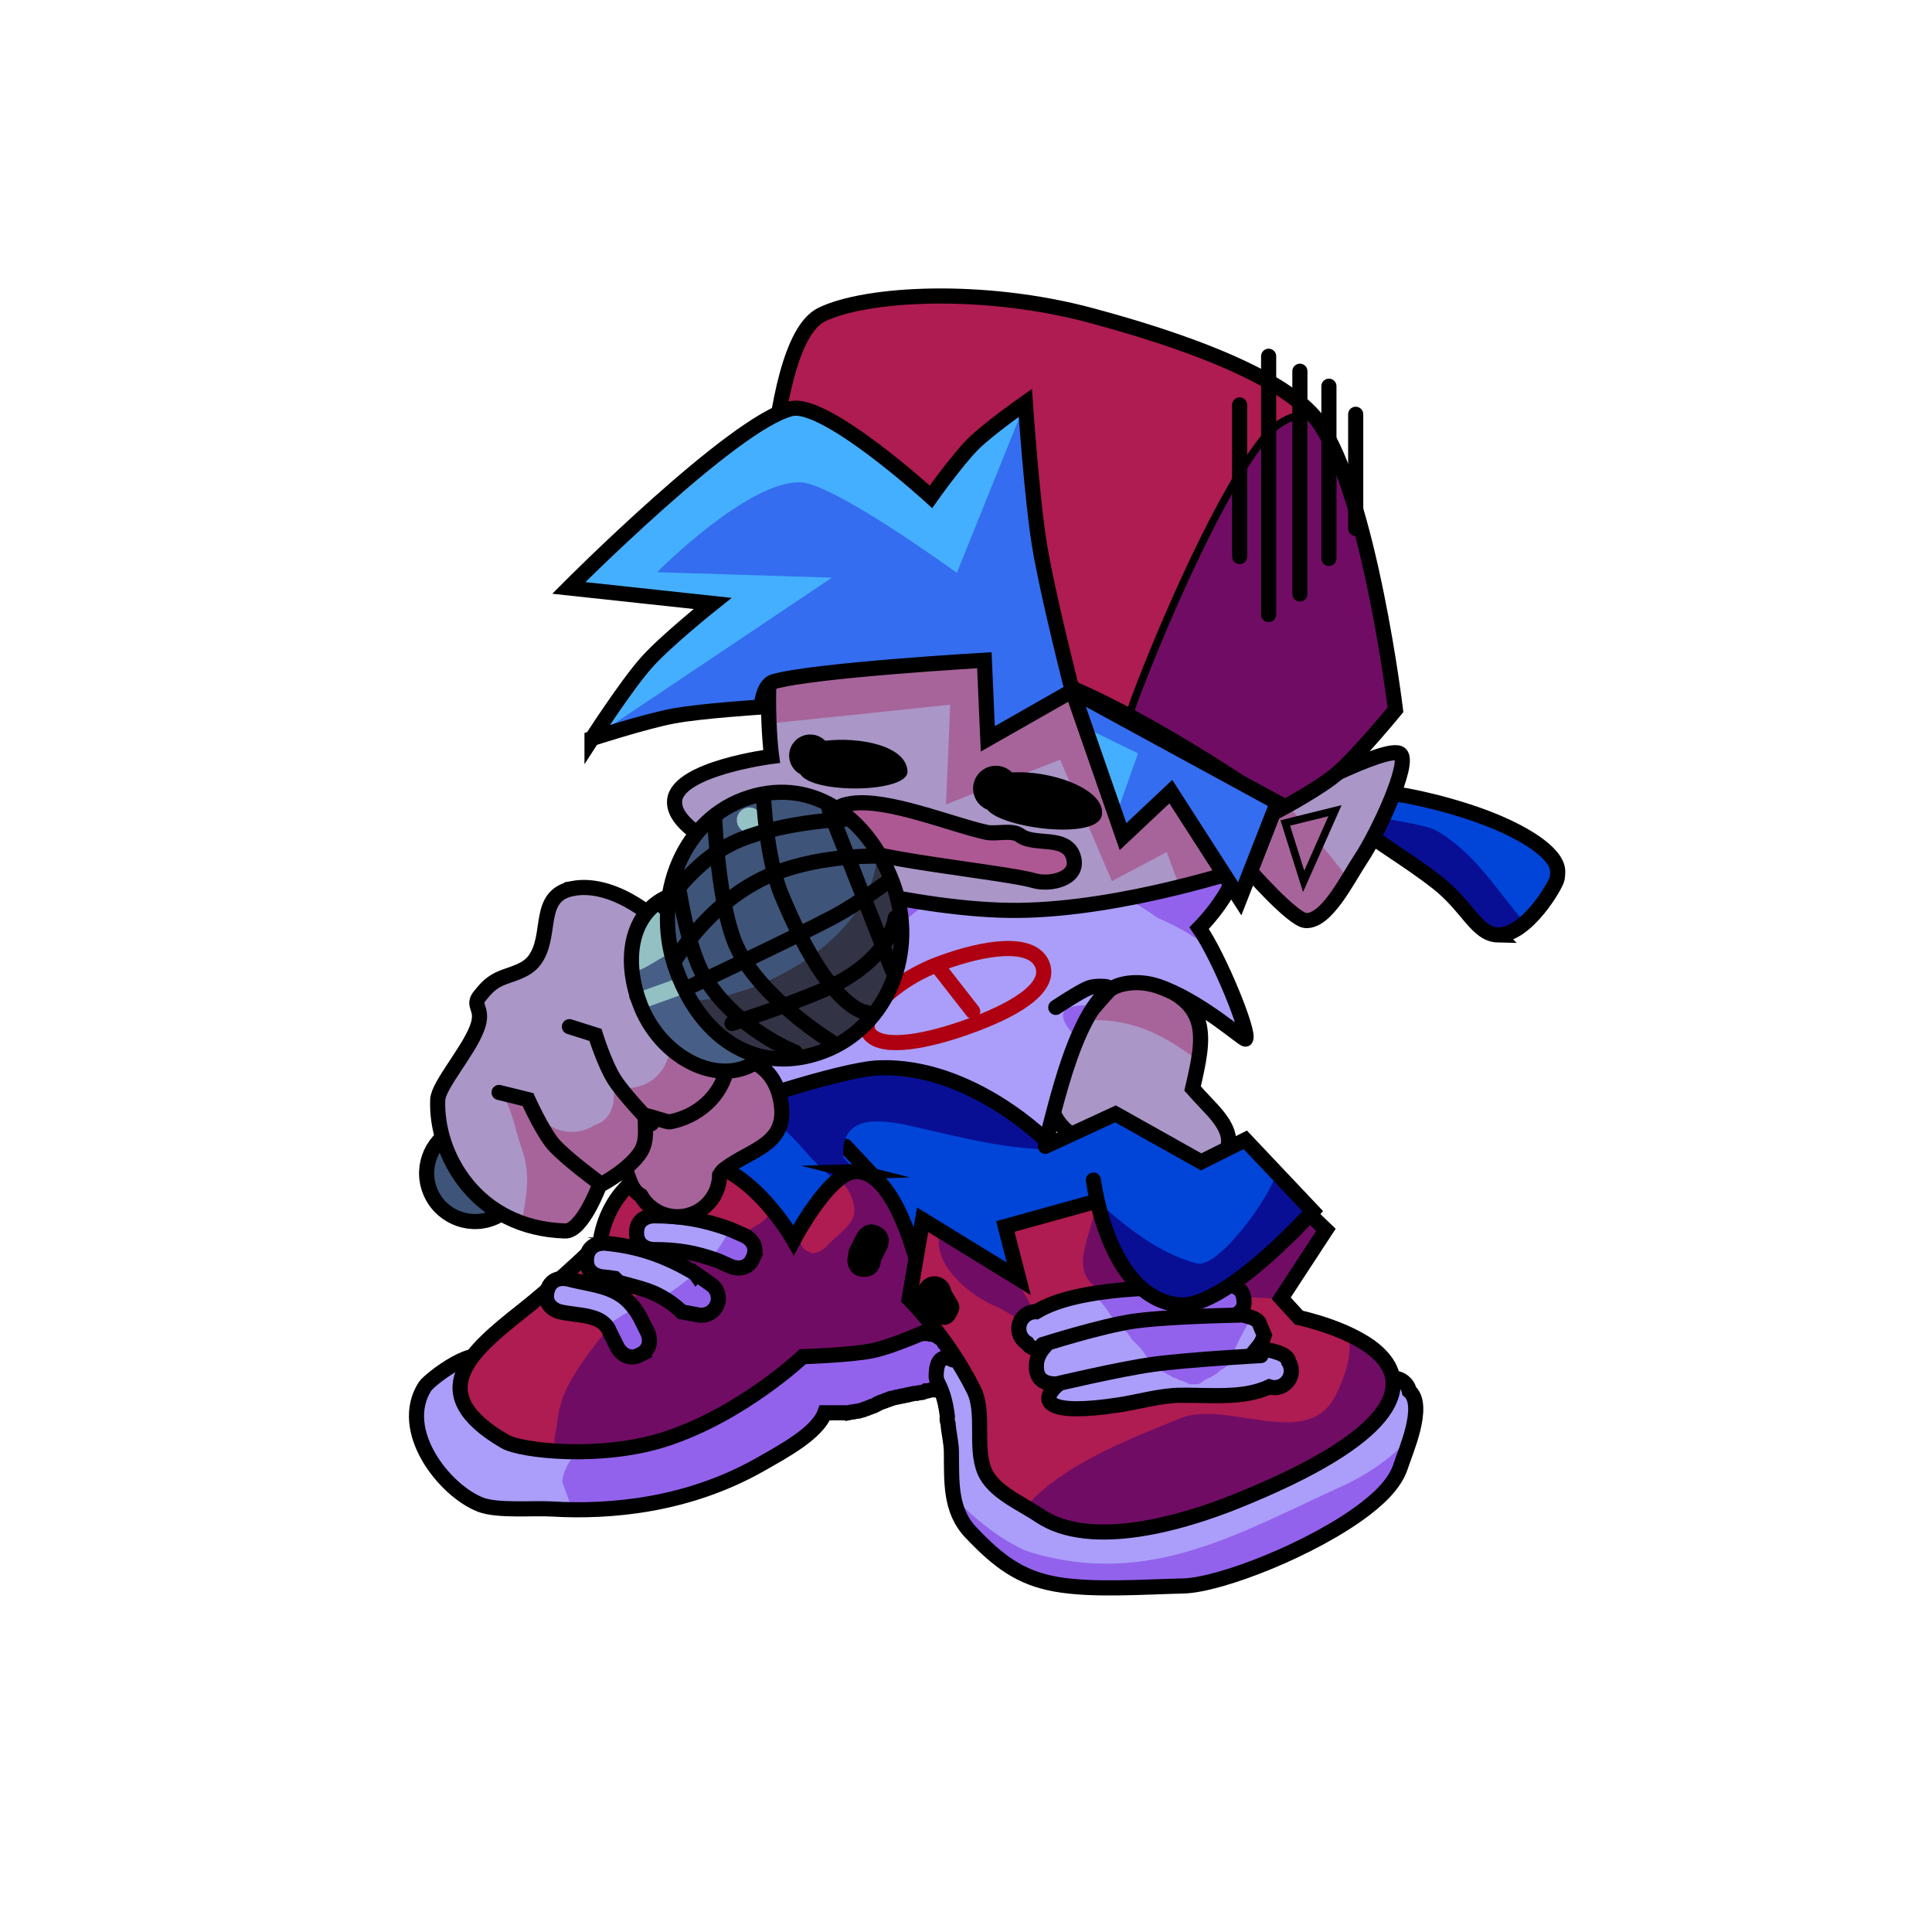 <svg version="1.1" xmlns="http://www.w3.org/2000/svg" xmlns:xlink="http://www.w3.org/1999/xlink" width="127.667" height="127.667" viewBox="0,0,127.667,127.667"><g transform="translate(-176.167,-116.167)"><g data-paper-data="{&quot;isPaintingLayer&quot;:true}" fill-rule="nonzero" stroke-linejoin="miter" stroke-miterlimit="10" stroke-dasharray="" stroke-dashoffset="0" style="mix-blend-mode: normal"><g stroke="#000000" stroke-width="1" stroke-linecap="butt"><path d="M230.656,178.82c0.456,-1.215 1.878,-4.126 3.137,-4.707c3.592,-1.657 4.791,2.112 5.07,4.651c0.003,2.369 -1.227,6.102 -3.572,8.763c-1.617,1.835 -4.035,2.948 -5.534,3.616c-0.511,0.228 -2.097,0.035 -4.17,-3.227c-1.938,-3.05 -3.111,-7.581 -1.953,-8.317c0.996,-0.633 6.705,0.075 6.705,0.075z" fill="#dc94e7"/><path d="M226.819,183.195c0.055,0.04 0.086,0.072 0.086,0.072l0.673,0.775c0.304,0.816 0.283,1.553 0.298,2.27c0.018,0.883 -0.013,1.735 -0.583,2.668c-4.001,5.343 -14.936,7.043 -14.936,-2.12c0.019,-3.822 3.586,-5.001 7.326,-5.069c2.548,-0.047 5.177,0.314 6.817,1.13c0,0 0.183,0.092 0.319,0.275z" fill="#f89688"/></g><g><g stroke-linecap="butt"><path d="M251.116,180.943l0.977,0.128c4.166,1.317 3.658,3.662 2.879,7.022c0.151,0.167 0.301,0.335 0.452,0.502c1.069,1.188 3.008,2.722 1.183,4.51c-0.815,0.797 -2.425,0.242 -3.328,0.078c-2.153,-0.392 -6.224,-1.034 -7.384,-3.226c-1.499,-2.832 2.051,-6.673 3.755,-8.567c0,0 0.404,-0.449 0.948,-0.389c0.273,-0.087 0.519,-0.059 0.519,-0.059z" fill="#aa96c7" stroke="none" stroke-width="0.5"/><path d="M251.116,180.943l0.977,0.128c3.365,1.063 3.68,2.798 3.267,5.197c-2.394,-1.785 -4.435,-2.856 -7.592,-2.681c0.668,-0.857 1.361,-1.617 1.881,-2.196c0,0 0.404,-0.449 0.948,-0.389c0.273,-0.087 0.519,-0.059 0.519,-0.059z" fill="#a7649a" stroke="none" stroke-width="0.5"/><path d="M251.116,180.943l0.977,0.128c4.166,1.317 3.658,3.662 2.879,7.022c0.151,0.167 0.301,0.335 0.452,0.502c1.069,1.188 3.008,2.722 1.183,4.51c-0.815,0.797 -2.425,0.242 -3.328,0.078c-2.153,-0.392 -6.224,-1.034 -7.384,-3.226c-1.499,-2.832 2.051,-6.673 3.755,-8.567c0,0 0.404,-0.449 0.948,-0.389c0.273,-0.087 0.519,-0.059 0.519,-0.059z" fill="none" stroke="#000000" stroke-width="1"/></g><g><path d="M236.174,191.304c-3.376,-0.638 -7.626,-0.078 -11.084,-0.075h-0.172c0,0 -0.078,0 -0.193,-0.021c-0.072,0.031 -0.153,0.057 -0.242,0.078c-1.086,0.251 -1.337,-0.836 -1.337,-0.836c-0.413,-1.814 0.417,-2.868 1.274,-3.897c1.729,-2.077 4.883,-3.26 7.362,-4.842l0.378,-0.193c1.769,-3.786 4.462,-8.228 7.791,-11.119c2.156,-1.872 4.279,-3.294 7.601,-2.792c1.342,0.659 2.236,1.271 3.241,2.377l0.16,0.233c0.026,-0.002 0.04,-0.002 0.04,-0.002c1.671,0.053 2.483,-0.539 4.296,-0.157c2.554,0.538 2.939,1.636 2.772,2.883c-0.208,1.554 -1.464,3.338 -2.654,4.556c1.32,1.887 3.39,6.974 3.068,7.332c-0.086,0.116 -3.016,-2.556 -5.784,-3.491c-1.321,-0.446 -2.699,-0.232 -3.389,0.373c-2.686,2.353 -3.902,10.487 -4.276,10.462c-3.166,-0.008 -5.786,-0.289 -8.85,-0.868z" fill="#ab9efa" stroke="none" stroke-width="0.5" stroke-linecap="butt"/><path d="M239.95,170.398c2.156,-1.872 4.279,-3.294 7.601,-2.792c1.342,0.659 2.236,1.271 3.241,2.377l0.16,0.233c0.026,-0.002 0.04,-0.002 0.04,-0.002c1.671,0.053 2.483,-0.539 4.296,-0.157c2.554,0.538 2.939,1.636 2.772,2.883c-0.208,1.554 -1.464,3.338 -2.654,4.556c0.269,0.384 0.569,0.902 0.874,1.485c-1.061,-0.896 -2.322,-1.606 -3.619,-2.164c-1.041,-0.733 -2.144,-1.384 -3.144,-1.828c-3.163,-0.509 -6.256,-1.979 -9.555,-0.663c-2.207,0.881 -4.321,3.119 -6.331,4.456c0,0 -0.077,0.052 -0.163,0.146c1.685,-3.089 3.89,-6.279 6.482,-8.53z" fill="#9362ec" stroke="none" stroke-width="0.5" stroke-linecap="butt"/><path d="M247.219,184.643c-1.741,-1.854 -0.375,-2.121 1.293,-2.031c-0.431,0.613 -0.815,1.367 -1.158,2.18c-0.044,-0.051 -0.089,-0.101 -0.135,-0.15z" fill="#9362ec" stroke="none" stroke-width="0.5" stroke-linecap="butt"/><path d="M236.174,191.304c-3.376,-0.638 -7.626,-0.078 -11.084,-0.075h-0.172c0,0 -0.078,0 -0.193,-0.021c-0.072,0.031 -0.153,0.057 -0.242,0.078c-1.086,0.251 -1.337,-0.836 -1.337,-0.836c-0.413,-1.814 0.417,-2.868 1.274,-3.897c1.729,-2.077 4.883,-3.26 7.362,-4.842l0.378,-0.193c1.769,-3.786 4.462,-8.228 7.791,-11.119c2.156,-1.872 4.279,-3.294 7.601,-2.792c1.342,0.659 2.236,1.271 3.241,2.377l0.2,0.231c1.671,0.053 2.483,-0.539 4.296,-0.157c2.554,0.538 2.939,1.636 2.772,2.883c-0.208,1.554 -1.464,3.338 -2.654,4.556c1.32,1.887 3.39,6.974 3.068,7.332c-0.086,0.116 -3.016,-2.556 -5.784,-3.491c-1.321,-0.446 -2.699,-0.232 -3.389,0.373c-2.686,2.353 -3.902,10.487 -4.276,10.462c-3.166,-0.008 -5.786,-0.289 -8.85,-0.868z" fill="none" stroke="#000000" stroke-width="1" stroke-linecap="butt"/><path d="M245.932,182.737c0,0 1.543,-1.027 2.149,-1.275c0.478,-0.196 1.196,-0.097 1.196,-0.097" fill="none" stroke="#000000" stroke-width="1" stroke-linecap="round"/><path d="M248.505,172.101l2.316,-1.63" fill="none" stroke="#000000" stroke-width="1" stroke-linecap="round"/><path d="M240.533,183.868c-3.177,1.186 -6.012,1.644 -6.872,0.661c-0.876,-1.001 1.371,-3.478 4.548,-4.665c3.177,-1.186 6.073,-1.498 6.786,-0.061c0.713,1.437 -1.285,2.878 -4.462,4.064z" fill="none" stroke="#ae0010" stroke-width="1" stroke-linecap="butt"/><path d="M240.443,182.995l-2.144,-2.745" fill="none" stroke="#ae0010" stroke-width="1" stroke-linecap="round"/></g><g stroke="#000000"><path d="M219.428,198.434c0,0 -2.103,-6.387 -1.46,-7.125c0.647,-0.741 5.769,-1.73 5.769,-1.73c0,0 7.914,-2.76 10.527,-2.85c6.13,-0.21 11.153,4.929 11.153,4.929c0,0 4.445,0.28 5.437,1.073c1.009,0.807 0.567,3.73 0.567,3.73c0,0 -3.4,5.546 -7.56,5.803c-5.89,0.363 -24.433,-3.83 -24.433,-3.83z" fill="#0045d8" stroke-width="0" stroke-linecap="round"/><path d="M232.037,191.915l2.487,2.659" fill="none" stroke-width="1" stroke-linecap="round"/><path d="M234.264,186.729c6.13,-0.21 11.153,4.929 11.153,4.929c0,0 1.263,0.079 2.593,0.274c-3.883,0.616 -7.735,-0.48 -11.588,-1.347c-2.289,-0.515 -4.734,-0.724 -4.522,2.069c0.417,0.445 0.804,0.917 1.183,1.394c0.155,0.195 0.76,0.512 0.513,0.543c-2.596,0.324 -3.921,-2.317 -5.557,-3.735c-0.992,-0.86 -2.07,-1.254 -3.222,-1.643c2.257,-0.754 7.431,-2.414 9.447,-2.483z" fill="#080f95" stroke-width="0" stroke-linecap="butt"/><path d="M219.428,198.434c0,0 -2.103,-6.387 -1.46,-7.125c0.647,-0.741 5.769,-1.73 5.769,-1.73c0,0 7.914,-2.76 10.527,-2.85c6.13,-0.21 11.153,4.929 11.153,4.929c0,0 4.445,0.28 5.437,1.073c1.009,0.807 0.567,3.73 0.567,3.73c0,0 -3.4,5.546 -7.56,5.803c-5.89,0.363 -24.433,-3.83 -24.433,-3.83z" fill="none" stroke-width="1" stroke-linecap="round"/></g><g><path d="M208.892,206.793c0.687,0.687 -0.948,2.382 -0.133,2.911c0.984,0.639 1.931,1.132 2.89,1.494h3.817l0.516,-0.086l0.33,-0.094l0.101,-0.003l0.095,-0.034l0.477,-0.048l0.367,-0.092h0.091l0.086,-0.029l0.654,-0.054l0.393,-0.044l0.3,-0.086l0.019,-0.001l0.017,-0.009l0.428,-0.107l0.663,-0.189l0.353,-0.177l0.095,-0.021l0.083,-0.05l0.465,-0.14l0.647,-0.324l0.401,-0.251l0.051,-0.017l0.041,-0.035l0.468,-0.234l0.143,-0.107l0.093,-0.039l0.077,-0.066l0.384,-0.192l0.251,-0.167l0.198,-0.149l0.136,-0.057l0.119,-0.086l0.196,-0.078l0.202,-0.121l0.042,-0.013l0.033,-0.028l0.219,-0.109l0.235,-0.196l0.117,-0.056l0.098,-0.084l0.223,-0.112l0.078,-0.017l0.068,-0.043l0.259,-0.086l0.448,-0.224l0.242,-0.145l0.086,-0.026l0.073,-0.053l0.171,-0.068l0.071,-0.047l0.066,-0.024l0.053,-0.046l0.161,-0.08l0.11,-0.073l0.055,-0.02l0.009,-0.031l0.089,-0.047l0.065,-0.076l0.087,-0.005l0.266,-0.142l0.005,-0.001l0.043,-0.032l0.093,-0.039l0.077,-0.066l0.161,-0.08l0.11,-0.073l0.18,-0.064l0.168,-0.09l0.446,-0.112h0.027l0.025,-0.012l0.234,-0.047l1.127,-0.322l0.155,-0.005l0.151,-0.038h0.113l0.728,-0.146l0.111,0.005l0.108,-0.027h0.154l0.377,-0.047l0.07,0.008l0.068,-0.017h0.186l0.125,-0.021l0.167,-0.067l0.133,-0.018l0.124,-0.05l0.39,-0.056l0.08,0.008l0.03,-0.007l0.002,-0.001l0.003,-0l0.043,-0.011h0.032l0.236,-0.034l0.317,-0.091l0.155,-0.005l0.151,-0.038h0.217l0.423,-0.047l0.273,-0.039l0.239,-0.08l0.088,-0.007l0.081,-0.035l0.335,-0.056l0.093,0.007l0.09,-0.023h0.892l0.174,0.043l0.179,0.014l0.167,0.056l0.323,0.206l0.073,0.015l0.034,0.054l0.054,0.034l0.015,0.073l0.035,0.056l0.029,0.006l0.077,0.121l0.109,0.093l0.005,0.085l0.118,0.186l0.056,0.167l0.014,0.179l0.043,0.174v0.669l-0.043,0.174l-0.014,0.179l-0.033,0.098l0.003,0.012l-0.016,0.027l-0.01,0.029l-0.138,0.216l-0.132,0.22l-0.022,0.022l-0.017,0.027l-0.012,0.002l-0.172,0.172l-0.154,0.092l-0.136,0.117l-0.046,0.023l-0.006,0.011l-0.031,0.008l-0.028,0.014l-0.063,0.014l-0.028,0.017l-0.022,-0.006l-0.137,0.03l-0.249,0.062h-0.031l-0.031,0.007l-0.01,-0.007h-0.047l-0.085,0.054l-0.167,0.056l-0.179,0.014l-0.174,0.043h-0.141l-0.09,0.022h-0.012l-0.121,0.027l-0.249,0.062h-0.031l-0.031,0.007l-0.006,-0.004l-0.211,0.053h-0.03l-0.09,0.022h-0.027l-0.025,0.012l-0.279,0.056l-0.017,-0.001l-0.222,0.056l-0.237,0.084l-0.02,-0.01l-0.046,0.018l-0.07,0.035l-0.078,0.017l-0.068,0.043l-0.092,0.031l-0.041,0.02l-0.12,0.027l-0.108,0.058l-0.036,0.009l-0.007,0.004l-0.066,0.024l-0.053,0.046l-0.223,0.112l-0.12,0.027l-0.108,0.058l-0.104,0.026l-0.114,0.057l-0.12,0.027l-0.108,0.058l-0.181,0.045l-0.127,0.042l-0.179,0.014l-0.174,0.043h-0.112l-0.223,0.056h-0.031l-0.031,0.007l-0.01,-0.007h-1.483c-0.487,1.335 -2.699,2.524 -4.218,3.389c-4.816,2.745 -9.964,3.199 -13.852,2.966c-1.164,-0.07 -3.571,0.148 -4.68,-0.285c-2.406,-0.939 -5.518,-4.905 -3.67,-7.809c0.3,-0.472 3.647,-3.029 4.059,-1.565c0.062,0.061 0.116,0.129 0.163,0.202c0.137,0.103 0.276,0.227 0.418,0.368z" fill="#ab9efa" stroke="none" stroke-width="0.5" stroke-linecap="butt"/><path d="M215.466,211.199l0.516,-0.086l0.33,-0.094l0.101,-0.003l0.095,-0.034l0.477,-0.048l0.367,-0.092h0.091l0.086,-0.029l0.654,-0.054l0.393,-0.044l0.3,-0.086l0.019,-0.001l0.017,-0.009l0.428,-0.107l0.663,-0.189l0.353,-0.177l0.095,-0.021l0.083,-0.05l0.465,-0.14l0.647,-0.324l0.401,-0.251l0.051,-0.017l0.041,-0.035l0.468,-0.234l0.143,-0.107l0.093,-0.039l0.077,-0.066l0.384,-0.192l0.251,-0.167l0.198,-0.149l0.136,-0.057l0.119,-0.086l0.196,-0.078l0.202,-0.121l0.042,-0.013l0.033,-0.028l0.219,-0.109l0.235,-0.196l0.117,-0.056l0.098,-0.084l0.223,-0.112l0.078,-0.017l0.068,-0.043l0.259,-0.086l0.448,-0.224l0.242,-0.145l0.086,-0.026l0.073,-0.053l0.171,-0.068l0.071,-0.047l0.066,-0.024l0.053,-0.046l0.161,-0.08l0.109,-0.073l0.055,-0.02l0.009,-0.031l0.089,-0.047l0.065,-0.076l0.087,-0.005l0.266,-0.142l0.005,-0.001l0.043,-0.032l0.093,-0.039l0.077,-0.066l0.161,-0.08l0.11,-0.073l0.18,-0.064l0.168,-0.09l0.446,-0.112h0.027l0.025,-0.012l0.234,-0.047l1.127,-0.322l0.155,-0.005l0.151,-0.038h0.113l0.728,-0.146l0.111,0.005l0.108,-0.027h0.154l0.377,-0.047l0.07,0.008l0.068,-0.017h0.186l0.125,-0.021l0.167,-0.067l0.133,-0.018l0.124,-0.05l0.39,-0.056l0.08,0.008l0.03,-0.007l0.002,-0.001l0.003,-0l0.043,-0.011h0.032l0.236,-0.034l0.317,-0.091l0.155,-0.005l0.151,-0.038h0.217l0.423,-0.047l0.273,-0.039l0.239,-0.08l0.088,-0.007l0.081,-0.035l0.335,-0.056l0.093,0.007l0.09,-0.023h0.892l0.174,0.043l0.179,0.014l0.167,0.056l0.323,0.206l0.073,0.015l0.034,0.054l0.054,0.034l0.015,0.073l0.035,0.056l0.029,0.006l0.077,0.121l0.109,0.093l0.005,0.085l0.118,0.186l0.056,0.167l0.014,0.179l0.043,0.174v0.669l-0.043,0.174l-0.014,0.179l-0.033,0.098l0.003,0.012l-0.016,0.027l-0.01,0.029l-0.138,0.216l-0.132,0.22l-0.022,0.022l-0.017,0.027l-0.012,0.002l-0.172,0.172l-0.154,0.092l-0.136,0.117l-0.046,0.023l-0.006,0.011l-0.031,0.008l-0.028,0.014l-0.063,0.014l-0.028,0.017l-0.022,-0.006l-0.137,0.03l-0.249,0.062h-0.031l-0.031,0.007l-0.01,-0.007h-0.047l-0.085,0.054l-0.167,0.056l-0.179,0.014l-0.174,0.043h-0.141l-0.09,0.022h-0.012l-0.121,0.027l-0.249,0.062h-0.031l-0.031,0.007l-0.006,-0.004l-0.211,0.053h-0.03l-0.09,0.022h-0.027l-0.025,0.012l-0.279,0.056l-0.017,-0.001l-0.222,0.056l-0.237,0.084l-0.02,-0.01l-0.046,0.018l-0.07,0.035l-0.078,0.017l-0.068,0.043l-0.092,0.031l-0.041,0.02l-0.12,0.027l-0.108,0.058l-0.036,0.009l-0.007,0.004l-0.066,0.024l-0.053,0.046l-0.223,0.112l-0.12,0.027l-0.108,0.058l-0.104,0.026l-0.114,0.057l-0.12,0.027l-0.108,0.058l-0.181,0.045l-0.127,0.042l-0.179,0.014l-0.174,0.043h-0.112l-0.223,0.056h-0.031l-0.031,0.007l-0.01,-0.007h-1.483c-0.487,1.335 -2.699,2.524 -4.218,3.389c-4.265,2.432 -8.792,3.065 -12.472,3.017c-0.281,-0.882 -0.674,-1.768 -0.655,-1.922c0.141,-1.14 1.083,-1.964 1.454,-2.772c0.027,-0.012 0.053,-0.025 0.079,-0.04z" fill="#9362ec" stroke="none" stroke-width="0.5" stroke-linecap="butt"/><path d="M208.892,206.793c0.687,0.687 -0.948,2.382 -0.133,2.911c0.984,0.639 1.931,1.132 2.89,1.494h3.817l0.516,-0.086l0.33,-0.094l0.101,-0.003l0.095,-0.034l0.477,-0.048l0.367,-0.092h0.091l0.086,-0.029l0.654,-0.054l0.393,-0.044l0.3,-0.086l0.019,-0.001l0.017,-0.009l0.428,-0.107l0.663,-0.189l0.353,-0.177l0.095,-0.021l0.083,-0.05l0.465,-0.14l0.647,-0.324l0.401,-0.251l0.051,-0.017l0.041,-0.035l0.468,-0.234l0.143,-0.107l0.093,-0.039l0.077,-0.066l0.384,-0.192l0.251,-0.167l0.198,-0.149l0.136,-0.057l0.119,-0.086l0.196,-0.078l0.202,-0.121l0.042,-0.013l0.033,-0.028l0.219,-0.109l0.235,-0.196l0.117,-0.056l0.098,-0.084l0.223,-0.112l0.078,-0.017l0.068,-0.043l0.259,-0.086l0.448,-0.224l0.242,-0.145l0.086,-0.026l0.073,-0.053l0.171,-0.068l0.071,-0.047l0.066,-0.024l0.053,-0.046l0.161,-0.08l0.109,-0.073l0.055,-0.02l0.009,-0.031l0.089,-0.047l0.065,-0.076l0.087,-0.005l0.266,-0.142l0.005,-0.001l0.043,-0.032l0.093,-0.039l0.077,-0.066l0.161,-0.08l0.11,-0.073l0.18,-0.064l0.168,-0.09l0.446,-0.112h0.027l0.025,-0.012l0.234,-0.047l1.127,-0.322l0.155,-0.005l0.151,-0.038h0.113l0.728,-0.146l0.111,0.005l0.108,-0.027h0.154l0.377,-0.047l0.07,0.008l0.068,-0.017h0.186l0.125,-0.021l0.167,-0.067l0.133,-0.018l0.124,-0.05l0.39,-0.056l0.08,0.008l0.03,-0.007l0.002,-0.001l0.003,-0l0.043,-0.011h0.032l0.236,-0.034l0.317,-0.091l0.155,-0.005l0.151,-0.038h0.217l0.423,-0.047l0.273,-0.039l0.239,-0.08l0.088,-0.007l0.081,-0.035l0.335,-0.056l0.093,0.007l0.09,-0.023h0.892l0.174,0.043l0.179,0.014l0.167,0.056l0.323,0.206l0.073,0.015l0.034,0.054l0.054,0.034l0.015,0.073l0.035,0.056l0.029,0.006l0.077,0.121l0.109,0.093l0.005,0.085l0.118,0.186l0.056,0.167l0.014,0.179l0.043,0.174v0.669l-0.043,0.174l-0.014,0.179l-0.033,0.098l0.003,0.012l-0.016,0.027l-0.01,0.029l-0.138,0.216l-0.132,0.22l-0.022,0.022l-0.017,0.027l-0.012,0.002l-0.172,0.172l-0.154,0.092l-0.136,0.117l-0.046,0.023l-0.006,0.011l-0.031,0.008l-0.028,0.014l-0.063,0.014l-0.028,0.017l-0.022,-0.006l-0.137,0.03l-0.249,0.062h-0.031l-0.031,0.007l-0.01,-0.007h-0.047l-0.085,0.054l-0.167,0.056l-0.179,0.014l-0.174,0.043h-0.141l-0.09,0.022h-0.012l-0.121,0.027l-0.249,0.062h-0.031l-0.031,0.007l-0.006,-0.004l-0.211,0.053h-0.03l-0.09,0.022h-0.027l-0.025,0.012l-0.279,0.056l-0.017,-0.001l-0.222,0.056l-0.237,0.084l-0.02,-0.01l-0.046,0.018l-0.07,0.035l-0.078,0.017l-0.068,0.043l-0.092,0.031l-0.041,0.02l-0.12,0.027l-0.108,0.058l-0.036,0.009l-0.007,0.004l-0.066,0.024l-0.053,0.046l-0.223,0.112l-0.12,0.027l-0.108,0.058l-0.104,0.026l-0.114,0.057l-0.12,0.027l-0.108,0.058l-0.181,0.045l-0.127,0.042l-0.179,0.014l-0.174,0.043h-0.112l-0.223,0.056h-0.031l-0.031,0.007l-0.01,-0.007h-1.483c-0.487,1.335 -2.699,2.524 -4.218,3.389c-4.816,2.745 -9.964,3.199 -13.852,2.966c-1.164,-0.07 -3.571,0.148 -4.68,-0.285c-2.406,-0.939 -5.518,-4.905 -3.67,-7.809c0.3,-0.472 3.647,-3.029 4.059,-1.565c0.062,0.061 0.116,0.129 0.163,0.202c0.137,0.103 0.276,0.227 0.418,0.368z" fill="none" stroke="#000000" stroke-width="1" stroke-linecap="butt"/><path d="M228.605,198.11c0,0 2.344,-4.472 4.098,-4.527c3.487,-0.109 5.025,10.406 5.025,10.406c0,0 -2.45,1.119 -3.873,1.424c-1.416,0.303 -4.642,0.401 -4.642,0.401c0,0 -3.97,3.769 -9.005,5.427c-4.261,1.403 -9.601,0.805 -10.677,0.178c-5.488,-3.198 -2.298,-5.912 1.13,-8.622c2.603,-2.058 5.172,-4.586 5.172,-4.586c0,0 0.465,-4.946 5.778,-5.319c3.904,-0.274 6.995,5.218 6.995,5.218z" fill="#ae1c51" stroke="#000000" stroke-width="0" stroke-linecap="round"/><path d="M232.703,193.583c3.487,-0.109 5.025,10.406 5.025,10.406c0,0 -2.45,1.119 -3.873,1.424c-1.416,0.303 -4.642,0.401 -4.642,0.401c0,0 -3.97,3.769 -9.005,5.427c-2.441,0.804 -5.236,0.951 -7.381,0.812c-0.013,-0.392 -0.049,-0.769 0.008,-1.001c0.155,-0.634 0.172,-1.28 0.33,-1.913c0.604,-2.417 3.225,-5.161 4.923,-7.232c2.344,-2.859 5.495,-3.021 8.381,-4.957c0.176,-0.118 0.476,-0.433 0.758,-0.806c0.868,1.059 1.379,1.966 1.379,1.966c0,0 0.196,-0.373 0.516,-0.905c0.02,0.155 0.042,0.318 0.024,0.506c-0.061,0.116 -0.095,0.247 -0.095,0.387c0,0.38 0.253,0.7 0.599,0.802c0.254,0.265 0.977,-0.171 1.14,-0.372c0.564,-0.694 1.834,-1.35 1.834,-2.373c0,-0.68 -0.44,-1.664 -1.055,-2.052c0.386,-0.309 0.773,-0.509 1.135,-0.52z" fill="#710c65" stroke="#000000" stroke-width="0" stroke-linecap="butt"/><path d="M232.703,193.583c3.487,-0.109 5.025,10.406 5.025,10.406c0,0 -2.45,1.119 -3.873,1.424c-1.416,0.303 -4.642,0.401 -4.642,0.401c0,0 -3.97,3.769 -9.005,5.427c-4.261,1.403 -9.601,0.805 -10.677,0.178c-5.488,-3.198 -2.298,-5.912 1.13,-8.622c2.603,-2.058 5.172,-4.586 5.172,-4.586c0,0 0.465,-4.946 5.778,-5.319c3.904,-0.274 6.995,5.218 6.995,5.218c0,0 2.344,-4.472 4.098,-4.527z" fill="none" stroke="#000000" stroke-width="1" stroke-linecap="round"/><path d="M234.379,199.495c-0.021,0.242 -0.164,1.047 -1.111,1.047c-1.115,0 -1.115,-1.115 -1.115,-1.115l0.118,-0.701c0.169,-0.338 0.338,-0.676 0.507,-1.014c0,0 0.499,-0.997 1.496,-0.499c0.997,0.499 0.499,1.496 0.499,1.496c-0.131,0.262 -0.262,0.524 -0.393,0.786z" fill="#000000" stroke="none" stroke-width="0.5" stroke-linecap="butt"/><path d="M218.46,205.696c-0.997,0.499 -1.496,-0.499 -1.496,-0.499l-0.507,-1.014c-0.454,-1.227 -2.136,-1.046 -3.328,-1.343c0,0 -1.082,-0.27 -0.811,-1.352c0.27,-1.082 1.352,-0.811 1.352,-0.811c2.132,0.535 3.613,0.443 4.782,2.509l0.507,1.014c0,0 0.499,0.997 -0.499,1.496z" fill="#ab9efa" stroke="none" stroke-width="0.5" stroke-linecap="butt"/><path d="M225.938,199.292c-0.453,1.019 -1.472,0.566 -1.472,0.566l-0.841,-0.376c-1.501,-0.547 -2.683,-0.745 -4.282,-0.744c0,0 -1.115,0 -1.115,-1.115c0,-1.115 1.115,-1.115 1.115,-1.115c1.844,0.002 3.31,0.249 5.044,0.878l0.984,0.434c0,0 1.019,0.453 0.566,1.472z" fill="#ab9efa" stroke="none" stroke-width="0.5" stroke-linecap="butt"/><path d="M216.784,200.642c-0.275,-0.043 -0.557,-0.078 -0.85,-0.104c0,0 -1.11,-0.101 -1.01,-1.211c0.101,-1.11 1.211,-1.01 1.211,-1.01c2.247,0.206 4.044,0.841 5.98,2l0.024,0.034l0.009,-0.012l1.001,0.701c0.295,0.201 0.488,0.539 0.488,0.922c0,0.616 -0.499,1.115 -1.115,1.115c-0.076,0 -0.15,-0.008 -0.221,-0.022l-1.093,-0.199c0,0 -0.578,-0.627 -1.628,-1.147c-0.721,-0.357 -1.802,-0.604 -2.52,-0.8z" fill="#ab9efa" stroke="none" stroke-width="0.5" stroke-linecap="butt"/><path d="M218.46,205.696c-0.997,0.499 -1.496,-0.499 -1.496,-0.499l-0.507,-1.014c-0.061,-0.165 -0.144,-0.305 -0.246,-0.423c0.642,-0.358 1.332,-0.891 1.62,-0.943c0.105,-0.019 0.217,-0.047 0.336,-0.083c0.097,0.138 0.192,0.288 0.284,0.452l0.507,1.014c0,0 0.499,0.997 -0.499,1.496z" fill="#9362ec" stroke="none" stroke-width="0.5" stroke-linecap="butt"/><path d="M225.938,199.292c-0.453,1.019 -1.472,0.566 -1.472,0.566l-0.841,-0.376c-0.175,-0.064 -0.345,-0.123 -0.512,-0.177c0.587,-0.653 1.034,-1.323 1.22,-1.939c0.018,0.007 0.036,0.013 0.055,0.02l0.984,0.434c0,0 1.019,0.453 0.566,1.472z" fill="#9362ec" stroke="none" stroke-width="0.5" stroke-linecap="butt"/><path d="M222.117,200.317l0.024,0.034l0.009,-0.012l1.001,0.701c0.295,0.201 0.488,0.539 0.488,0.922c0,0.616 -0.499,1.115 -1.115,1.115c-0.076,0 -0.15,-0.008 -0.221,-0.022l-1.093,-0.199c0,0 -0.45,-0.489 -1.278,-0.961c0.719,-0.434 1.479,-0.987 2.166,-1.591c0.007,0.004 0.014,0.008 0.02,0.012z" fill="#9362ec" stroke="none" stroke-width="0.5" stroke-linecap="butt"/><path d="M218.46,205.696c-0.997,0.499 -1.496,-0.499 -1.496,-0.499l-0.507,-1.014c-0.454,-1.227 -2.136,-1.046 -3.328,-1.343c0,0 -1.082,-0.27 -0.811,-1.352c0.27,-1.082 1.352,-0.811 1.352,-0.811c2.132,0.535 3.613,0.443 4.782,2.509l0.507,1.014c0,0 0.499,0.997 -0.499,1.496z" fill="none" stroke="#000000" stroke-width="1" stroke-linecap="butt"/><path d="M225.938,199.292c-0.453,1.019 -1.472,0.566 -1.472,0.566l-0.841,-0.376c-1.501,-0.547 -2.683,-0.745 -4.282,-0.744c0,0 -1.115,0 -1.115,-1.115c0,-1.115 1.115,-1.115 1.115,-1.115c1.844,0.002 3.31,0.249 5.044,0.878l0.984,0.434c0,0 1.019,0.453 0.566,1.472z" fill="none" stroke="#000000" stroke-width="1" stroke-linecap="butt"/><path d="M216.784,200.642c-0.275,-0.043 -0.557,-0.078 -0.85,-0.104c0,0 -1.11,-0.101 -1.01,-1.211c0.101,-1.11 1.211,-1.01 1.211,-1.01c2.247,0.206 4.044,0.841 5.98,2l0.024,0.034l0.009,-0.012l1.001,0.701c0.295,0.201 0.488,0.539 0.488,0.922c0,0.616 -0.499,1.115 -1.115,1.115c-0.076,0 -0.15,-0.008 -0.221,-0.022l-1.093,-0.199c0,0 -0.578,-0.627 -1.628,-1.147c-0.721,-0.357 -1.802,-0.604 -2.52,-0.8z" fill="none" stroke="#000000" stroke-width="1" stroke-linecap="butt"/></g><g><path d="M244.748,214.524c2.951,1.561 8.25,0.42 11.427,-0.24c2.57,-0.534 7.488,-1.91 9.178,-3.951c0.463,-0.559 1.496,-2.991 2.345,-2.973c0.155,-0.082 0.333,-0.128 0.522,-0.128c0.532,0 0.974,0.367 1.072,0.854c0.016,0.014 0.031,0.029 0.047,0.044c1.022,0.989 -0.302,3.948 -0.618,4.931c-0.289,0.898 -1.029,1.81 -2.343,2.818c-3.374,2.591 -9.556,5.033 -12.026,5.089c-2.652,0.06 -6.01,0.316 -8.442,-0.123c-2.346,-0.424 -3.781,-1.508 -5.59,-3.416c-1.393,-1.469 -1.262,-3.366 -1.284,-5.327c-0.007,-0.609 -0.18,-1.274 -0.224,-1.87c-0.055,-0.161 -0.079,-0.315 -0.042,-0.455c-0.089,-0.778 -0.263,-1.526 -0.617,-2.212c-0.08,-0.147 -0.125,-0.314 -0.125,-0.492c0,-0.012 0,-0.025 0.001,-0.037c0.026,-1.162 0.52,-1.297 1.078,-1.02c0.004,-0 0.009,-0 0.013,-0c0.565,0 1.03,0.415 1.086,0.948c0.256,0.311 0.445,0.621 0.497,0.822c0.184,0.711 0.241,1.455 0.259,2.212c1.182,1.351 2.757,3.981 3.787,4.526z" fill="#ab9efa" stroke="none" stroke-width="0.5" stroke-linecap="butt"/><path d="M268.72,213.061c-0.289,0.898 -1.03,1.81 -2.343,2.818c-3.374,2.591 -9.556,5.033 -12.026,5.089c-2.652,0.06 -6.01,0.316 -8.442,-0.123c-2.346,-0.424 -3.781,-1.508 -5.59,-3.416c-0.678,-0.715 -0.995,-1.532 -1.144,-2.408c1.363,1.6 3.737,3.321 5.171,3.746c7.842,2.324 13.852,-1.381 20.514,-4.396c1.385,-0.627 3.333,-1.816 4.551,-3.33c-0.241,0.829 -0.557,1.603 -0.691,2.021z" fill="#9362ec" stroke="none" stroke-width="0.5" stroke-linecap="butt"/><path d="M244.748,214.524c2.951,1.561 8.25,0.42 11.427,-0.24c2.57,-0.534 7.488,-1.91 9.178,-3.951c0.463,-0.559 1.496,-2.991 2.345,-2.973c0.155,-0.082 0.333,-0.128 0.522,-0.128c0.532,0 0.974,0.367 1.072,0.854c0.016,0.014 0.031,0.029 0.047,0.044c1.022,0.989 -0.302,3.948 -0.618,4.931c-0.289,0.898 -1.029,1.81 -2.343,2.818c-3.374,2.591 -9.556,5.033 -12.026,5.089c-2.652,0.06 -6.01,0.316 -8.442,-0.123c-2.346,-0.424 -3.781,-1.508 -5.59,-3.416c-1.393,-1.469 -1.262,-3.366 -1.284,-5.327c-0.007,-0.609 -0.18,-1.274 -0.224,-1.87c-0.055,-0.161 -0.079,-0.315 -0.042,-0.455c-0.089,-0.778 -0.263,-1.526 -0.617,-2.212c-0.08,-0.147 -0.125,-0.314 -0.125,-0.492c0,-0.012 0,-0.025 0.001,-0.037c0.026,-1.162 0.52,-1.297 1.078,-1.02c0.004,-0 0.009,-0 0.013,-0c0.565,0 1.03,0.415 1.086,0.948c0.256,0.311 0.445,0.621 0.497,0.822c0.184,0.711 0.241,1.455 0.259,2.212c1.182,1.351 2.757,3.981 3.787,4.526z" fill="none" stroke="#000000" stroke-width="1" stroke-linecap="butt"/><path d="M242.598,197.215l12.042,-3.345l2.955,4.516l3.122,-3.903l3.066,2.955l-2.955,4.516l1.171,1.282c0,0 3.82,0.792 5.453,2.57c1.867,2.032 0.997,5.316 -9.635,9.584c-3.33,1.337 -9.531,3.24 -12.957,0.928c-1.245,-0.84 -3.085,-1.585 -3.644,-2.961c-0.645,-1.585 0.046,-3.843 -0.701,-5.344c-1.746,-3.509 -4.273,-6.003 -4.273,-6.003l0.892,-5.241l6.356,3.903z" fill="#ae1c51" stroke="#000000" stroke-width="0" stroke-linecap="round"/><path d="M267.453,205.805c1.867,2.032 0.997,5.316 -9.635,9.584c-3.33,1.337 -9.531,3.24 -12.957,0.928c-0.282,-0.19 -0.595,-0.376 -0.917,-0.565c0.377,-0.385 0.707,-0.758 0.917,-0.942c2.577,-2.254 5.978,-3.565 9.296,-4.92c3.069,-1.253 8.415,2.176 10.252,-1.484c0.92,-1.833 1.111,-3.158 0.784,-4.113c0.849,0.389 1.688,0.89 2.259,1.512z" fill="#710c65" stroke="#000000" stroke-width="0" stroke-linecap="butt"/><path d="M254.64,193.869l2.955,4.516l3.122,-3.903l3.066,2.955l-2.955,4.516l0.063,0.069c-4.207,-0.451 -10.167,0.542 -12.181,-0.717c-2.157,-1.348 -0.061,-3.952 -0.215,-5.729z" fill="#710c65" stroke="#000000" stroke-width="0" stroke-linecap="butt"/><path d="M238.251,197.837c0.074,-0.08 0.132,-0.174 0.17,-0.278l4.721,2.899c0.889,1.46 1.724,2.849 1.686,3.614c-0.005,0.104 -2.461,-1.422 -2.752,-1.536c-1.906,-0.75 -4.239,-2.848 -3.825,-4.699z" fill="#710c65" stroke="#000000" stroke-width="0" stroke-linecap="butt"/><path d="M242.598,197.215l12.042,-3.345l2.955,4.516l3.122,-3.903l3.066,2.955l-2.955,4.516l1.171,1.282c0,0 3.82,0.792 5.453,2.57c1.867,2.032 0.997,5.316 -9.635,9.584c-3.33,1.337 -9.531,3.24 -12.957,0.928c-1.245,-0.84 -3.085,-1.585 -3.644,-2.961c-0.645,-1.585 0.046,-3.843 -0.701,-5.344c-1.746,-3.509 -4.273,-6.003 -4.273,-6.003l0.892,-5.241l6.356,3.903z" fill="none" stroke="#000000" stroke-width="1" stroke-linecap="round"/><path d="M239.53,202.752c-0.909,2.726 -3.561,-1.137 -2.576,-1.699c0.194,-0.329 0.552,-0.549 0.961,-0.549c0.538,0 0.987,0.381 1.092,0.888c0.195,0.445 0.677,0.9 0.524,1.361z" fill="#000000" stroke="none" stroke-width="0.5" stroke-linecap="butt"/><path d="M254.172,208.365c-1.313,0.013 -2.761,0.435 -4.056,0.636c-4.74,0.733 -5.379,-0.21 -4.008,-1.381c-0.83,0.036 -1.513,-0.22 -1.455,-1.268c0.022,-0.4 0.177,-0.754 0.434,-1.068c-0.483,0.054 -0.862,-0.035 -1.049,-0.362c-0.329,-0.194 -0.549,-0.552 -0.549,-0.961c0,-0.616 0.499,-1.115 1.115,-1.115c0.012,0 0.024,0 0.036,0.001c2.792,-1.714 8.822,-1.603 10.855,-1.617c0.965,-0.007 2.88,-0.694 2.88,1.004c0,0.329 -0.165,0.578 -0.456,0.764c0.71,0.117 1.376,0.311 1.461,0.615l0.333,0.795c-0.104,0.32 -0.259,0.597 -0.458,0.836c1.069,0.153 2.036,0.415 2.062,0.899c0.113,0.175 0.179,0.383 0.179,0.606c0,0.616 -0.499,1.115 -1.115,1.115c-0.119,0 -0.234,-0.019 -0.341,-0.053c-1.714,0.798 -3.785,0.535 -5.869,0.555z" fill="#ab9efa" stroke="none" stroke-width="0.5" stroke-linecap="butt"/><path d="M255.496,201.229c0.965,-0.007 2.88,-0.694 2.88,1.004c0,0.329 -0.165,0.578 -0.456,0.764c0.26,0.043 0.513,0.096 0.735,0.161v0.448c-0.47,0.784 -0.961,1.811 -1.377,2.825l-0.035,0.012l-0.291,0.194l-0.065,0.032l-0.052,0.044l-0.042,0.002l-0.108,0.126l-0.054,0.046l-0.002,0.001l-0.124,0.083l-0.065,0.032l-0.04,0.034l-0.05,0.018l-0.167,0.112l-0.028,0.031l-0.063,0.013l-0.03,0.014l-0.027,-0.007l-0.162,0.097l-0.17,0.081l-0.009,0.027l-0.029,0.017l-0.071,0.071l-0.102,0.051l-0.04,0.034l-0.05,0.018l-0.009,0.006l-0.144,0.021h-0.468l-0.269,-0.135l-0.059,-0.013l-0.051,-0.032l-0.167,-0.056l-0.033,-0.003l-0.029,-0.015l-0.102,-0.026l-0.172,-0.103l-0.005,-0.001l-0.008,-0.013l-0.202,-0.05l-0.002,-0.001l-0.026,-0.03l-0.028,-0.002l-0.024,-0.023l-0.39,-0.223l-0.023,-0.006l-0.018,-0.015l-0.156,-0.078l-0.163,-0.122l-0.049,-0.021l-0.038,-0.037l-0.293,-0.167l-0.197,-0.197l-0.066,-0.098l-0.062,-0.056l-0.043,-0.071l-0.053,-0.053l-0.4,-0.6l-0.062,-0.056l-0.043,-0.071l-0.598,-0.598l-0.02,-0.023l-0.029,-0.07l-0.335,-0.446l-0.047,-0.038l-0.031,-0.052l-0.843,-0.843l-0.219,-0.307l-0.15,-0.25l-0.073,-0.073l-0.053,-0.088l-0.079,-0.079l-0.194,-0.243l-0.037,-0.029l-0.024,-0.04l-0.079,-0.079l-0.139,-0.173l-0.001,-0.001l-0.084,-0.211c2.695,-0.428 5.667,-0.385 6.978,-0.394z" fill="#9362ec" stroke="none" stroke-width="0.5" stroke-linecap="butt"/><path d="M254.172,208.365c-1.313,0.013 -2.761,0.435 -4.056,0.636c-4.74,0.733 -5.379,-0.21 -4.008,-1.381c-0.83,0.036 -1.513,-0.22 -1.455,-1.268c0.022,-0.4 0.177,-0.754 0.434,-1.068c-0.483,0.054 -0.862,-0.035 -1.049,-0.362c-0.329,-0.194 -0.549,-0.552 -0.549,-0.961c0,-0.616 0.499,-1.115 1.115,-1.115c0.012,0 0.024,0 0.036,0.001c2.792,-1.714 8.822,-1.603 10.855,-1.617c0.965,-0.007 2.88,-0.694 2.88,1.004c0,0.329 -0.165,0.578 -0.456,0.764c0.71,0.117 1.376,0.311 1.461,0.615l0.333,0.795c-0.104,0.32 -0.259,0.597 -0.458,0.836c1.069,0.153 2.036,0.415 2.063,0.899c0.113,0.175 0.179,0.383 0.179,0.606c0,0.616 -0.499,1.115 -1.115,1.115c-0.119,0 -0.234,-0.019 -0.341,-0.053c-1.714,0.798 -3.785,0.535 -5.869,0.555z" fill="none" stroke="#000000" stroke-width="1" stroke-linecap="butt"/><path d="M245.051,205.02c0,0 3.806,-1.213 5.977,-1.539c2.158,-0.324 7.013,-0.412 7.013,-0.412" fill="none" stroke="#000000" stroke-width="1" stroke-linecap="round"/><path d="M245.887,207.64c0,0 4.219,-1.001 6.455,-1.313c2.296,-0.32 7.148,-0.583 7.148,-0.583" fill="none" stroke="#000000" stroke-width="1" stroke-linecap="round"/></g><path d="M249.905,194.402c-0.027,-0.024 -0.054,-0.048 -0.081,-0.071c0.028,0.012 0.057,0.024 0.085,0.037c-0.002,0.012 -0.003,0.023 -0.005,0.035z" fill="#061382" stroke="#000000" stroke-width="0" stroke-linecap="butt"/><g stroke="#000000"><path d="M245.246,191.915l4.632,-2.144l5.661,3.174l2.916,-1.458l4.46,4.718c0,0 -5.788,6.452 -8.812,6.185c-4.73,-0.417 -5.684,-8.244 -5.684,-8.244z" fill="#0045d8" stroke-width="0" stroke-linecap="round"/><path d="M262.915,196.204c0,0 -5.788,6.452 -8.812,6.185c-3.454,-0.304 -4.895,-4.561 -5.42,-6.835c1.605,1.447 4.04,3.476 6.575,4.096c1.486,0.363 4.994,-4.654 5.251,-5.992z" fill="#080f95" stroke-width="0" stroke-linecap="butt"/><path d="M245.246,191.915l4.632,-2.144l5.661,3.174l2.916,-1.458l4.46,4.718c0,0 -5.788,6.452 -8.812,6.185c-4.73,-0.417 -5.684,-8.244 -5.684,-8.244" fill="none" stroke-width="1" stroke-linecap="round"/></g></g><path d="M176.167,243.833v-127.667h127.667v127.667z" fill="none" stroke="none" stroke-width="NaN" stroke-linecap="butt"/><g><path d="M275.158,177.949c-1.418,-0.03 -1.994,-1.879 -4.005,-3.454c-2.05,-1.606 -4.357,-2.905 -4.585,-3.308c-0.64,-1.128 0.612,-2.018 1.314,-2.579c0.135,-0.108 3.413,0.456 6.38,1.568c2.496,0.936 4.764,2.309 4.836,3.521c0.006,0.096 0.003,0.191 -0.009,0.284c-0.004,0.082 -0.013,0.165 -0.028,0.248c-0.072,0.413 -2.011,3.759 -3.904,3.719z" fill="#0045d8" stroke="none" stroke-width="0.5" stroke-linecap="butt"/><path d="M275.158,177.949c-1.418,-0.03 -1.994,-1.879 -4.005,-3.454c-2.05,-1.606 -4.357,-2.905 -4.585,-3.308c-0.23,-0.406 -0.216,-0.781 -0.069,-1.122c2.046,0.327 4.063,0.675 4.592,0.985c2.626,1.537 4.047,4.068 5.845,6.096c-0.555,0.478 -1.168,0.815 -1.777,0.802z" fill="#080f95" stroke="none" stroke-width="0.5" stroke-linecap="butt"/><path d="M275.158,177.949c-1.418,-0.03 -1.994,-1.879 -4.005,-3.454c-2.05,-1.606 -4.357,-2.905 -4.585,-3.308c-0.64,-1.128 0.612,-2.018 1.314,-2.579c0.135,-0.108 3.413,0.456 6.38,1.568c2.496,0.936 4.764,2.309 4.836,3.521c0.006,0.096 0.003,0.191 -0.009,0.284c-0.004,0.082 -0.013,0.165 -0.028,0.248c-0.072,0.413 -2.011,3.759 -3.904,3.719z" fill="none" stroke="#000000" stroke-width="1" stroke-linecap="butt"/><g fill="none" stroke="none" stroke-width="1" stroke-linecap="butt" font-family="sans-serif" font-weight="normal" font-size="12" text-anchor="start"/><g stroke="#000000" stroke-linecap="round"><path d="M227.154,166.152c0,0 -3.521,-25.885 18.814,-21.296c22.901,4.706 15.018,24.164 15.018,24.164c0,0 6.929,-3.733 7.721,-3.025c0.669,0.598 -1.497,5.252 -2.644,6.973c-0.848,1.271 -2.221,4.105 -3.611,4.03c-0.875,-0.047 -3.881,-3.493 -3.881,-3.493c0,0 -8.096,2.739 -15.05,2.82c-6.867,0.08 -16.155,-2.717 -16.155,-2.717c0,0 -6.895,-2.118 -6.616,-4.574c0.238,-2.093 6.405,-2.883 6.405,-2.883z" fill="#aa96c7" stroke-width="0"/><path d="M254.14,174.766c-0.036,0.009 -0.876,-2.299 -0.876,-2.299l-3.622,1.922l-3.421,-8.024l-7.541,2.957l0.279,-6.592c0,0 -11.975,1.269 -11.977,1.238c-0.259,-6.142 0.667,-22.875 18.985,-19.111c22.901,4.706 15.018,24.164 15.018,24.164c0,0 4.348,5.129 4.258,5.276c-0.795,1.295 -1.789,2.756 -2.792,2.702c-0.875,-0.047 -3.881,-3.493 -3.881,-3.493c0,0 -1.8,0.609 -4.431,1.261z" fill="#a7649a" stroke-width="0"/><path d="M261.098,170.549l3.285,-0.812l-2.07,4.67z" fill="#a7649a" stroke-width="0.5"/><path d="M245.968,144.856c22.901,4.706 15.018,24.164 15.018,24.164c0,0 6.929,-3.733 7.721,-3.025c0.669,0.598 -1.497,5.252 -2.644,6.973c-0.848,1.271 -2.221,4.105 -3.611,4.03c-0.875,-0.047 -3.881,-3.493 -3.881,-3.493c0,0 -8.096,2.739 -15.05,2.82c-6.867,0.08 -16.155,-2.717 -16.155,-2.717c0,0 -6.895,-2.118 -6.616,-4.574c0.238,-2.093 6.405,-2.883 6.405,-2.883c0,0 -3.521,-25.885 18.814,-21.296z" fill="none" stroke-width="1"/></g><g stroke="#000000" stroke-linecap="round"><path d="M268.378,163.07c0,0 -2.473,3.015 -3.824,4.182c-1.166,1.008 -3.806,2.413 -3.806,2.413c0,0 -9.68,-6.976 -16.862,-9.209c-7.336,-2.282 -17.179,-3.299 -17.179,-3.299c0,0 -0.282,-18.233 3.757,-20.201c2.941,-1.433 10.717,-1.857 17.847,0.07c3.25,0.878 12.52,3.488 15.015,7.076c3.344,4.81 5.052,18.968 5.052,18.968z" fill="#ae1c51" stroke-width="0"/><path d="M268.378,163.07c0,0 -2.473,3.015 -3.824,4.182c-1.166,1.008 -3.806,2.413 -3.806,2.413c0,0 -4.688,-3.378 -9.959,-6.185c-0.138,-0.073 4.951,-13.419 8.872,-18.323c1.298,-1.624 3.044,-1.947 3.665,-1.054c3.344,4.81 5.052,18.968 5.052,18.968z" fill="#710c65" stroke-width="0.5"/><path d="M264.555,167.252c-1.166,1.008 -3.806,2.413 -3.806,2.413c0,0 -9.68,-6.976 -16.862,-9.209c-7.336,-2.282 -17.179,-3.299 -17.179,-3.299c0,0 -0.282,-18.233 3.757,-20.201c2.941,-1.433 10.717,-1.857 17.847,0.07c3.25,0.878 12.52,3.488 15.015,7.076c3.344,4.81 5.052,18.968 5.052,18.968c0,0 -2.473,3.015 -3.824,4.182z" fill="none" stroke-width="1"/></g><g stroke="#000000" stroke-linecap="round"><path d="M226.465,162.888c0,0 -3.957,0.25 -5.806,0.594c-1.877,0.349 -5.371,1.485 -5.371,1.485c0,0 2.261,-3.519 3.621,-5.043c1.292,-1.447 4.346,-3.882 4.346,-3.882l-9.505,-1.025c0,0 10.898,-10.95 14.705,-11.845c2.27,-0.533 9.23,5.823 9.23,5.823c0,0 1.716,-2.422 2.799,-3.5c0.986,-0.982 3.437,-2.708 3.437,-2.708c0,0 0.43,6.302 0.936,9.405c0.527,3.233 2.167,9.621 2.167,9.621l13.554,7.388l-2.49,6.358l-4.553,-7.08l-3.158,2.972l-3.353,-9.638l-5.583,3.178l-0.228,-5.196c0,0 -11.29,0.651 -13.927,1.417c-0.719,0.209 -0.821,1.676 -0.821,1.676z" fill="#346def" stroke-width="0"/><path d="M231.142,154.339l-15.854,10.629c0,0 2.261,-3.519 3.621,-5.043c1.292,-1.447 4.346,-3.882 4.346,-3.882l-9.505,-1.025c0,0 10.898,-10.95 14.705,-11.845c2.27,-0.533 9.23,5.823 9.23,5.823c0,0 1.716,-2.422 2.799,-3.5c0.986,-0.982 3.437,-2.708 3.437,-2.708l-4.526,11.233c0,0 -8.116,-5.914 -10.338,-5.981c-3.487,-0.106 -9.467,5.937 -9.467,5.937z" fill="#45afff" stroke-width="0"/><path d="M251.368,165.952l-1.467,4.13l-2.032,-5.84z" fill="#45afff" stroke-width="0"/><path d="M215.288,164.967c0,0 2.261,-3.519 3.621,-5.043c1.292,-1.447 4.346,-3.882 4.346,-3.882l-9.505,-1.025c0,0 10.898,-10.95 14.705,-11.845c2.27,-0.533 9.23,5.823 9.23,5.823c0,0 1.716,-2.422 2.799,-3.5c0.986,-0.982 3.437,-2.708 3.437,-2.708c0,0 0.43,6.302 0.936,9.405c0.527,3.233 2.167,9.621 2.167,9.621l13.554,7.388l-2.49,6.358l-4.553,-7.08l-3.158,2.972l-3.353,-9.638l-5.583,3.178l-0.228,-5.196c0,0 -11.29,0.651 -13.927,1.417c-0.719,0.209 -0.821,1.676 -0.821,1.676c0,0 -3.957,0.25 -5.806,0.594c-1.848,0.344 -5.371,1.485 -5.371,1.485z" fill="none" stroke-width="1"/></g></g><g stroke-width="1" stroke-linecap="butt"><path d="M236.137,167.136c0.066,1.423 -6.235,1.525 -7.08,0.193c-0.422,-0.223 -0.718,-0.657 -0.742,-1.168c-0.036,-0.769 0.558,-1.421 1.327,-1.457c0.411,-0.019 0.788,0.141 1.056,0.412c2.291,-0.272 5.36,0.334 5.439,2.019z" fill="#000000" stroke="none"/><path d="M248.978,170.038c-0.284,1.663 -6.572,0.879 -7.561,-0.364c-0.479,-0.192 -0.847,-0.624 -0.931,-1.171c-0.126,-0.823 0.438,-1.592 1.26,-1.718c0.493,-0.076 0.968,0.097 1.296,0.425c2.63,-0.165 6.225,1.137 5.936,2.828z" fill="#000000" stroke="none"/><path d="M232.421,169.262c2.373,-0.365 6.625,1.402 8.921,1.903c0.652,0.142 1.697,-0.193 2.232,0.208c0.987,0.739 3.199,-0.102 3.556,1.552c0.29,1.344 -1.601,1.735 -2.637,1.435c-2.013,-0.584 -11.767,-1.487 -12.634,-2.507c-0.451,-0.164 -0.794,-0.541 -0.868,-1.022c-0.08,-0.52 0.177,-1.019 0.617,-1.303c0.098,-0.074 0.226,-0.133 0.402,-0.182c0.024,-0.007 0.049,-0.013 0.073,-0.019c0.098,-0.024 0.209,-0.045 0.337,-0.065z" fill="#ad5893" stroke="#000000"/></g><g fill="none" stroke="#000000" stroke-width="1" stroke-linecap="round"><path d="M258.082,142.925v10.02"/><path d="M259.999,156.78v-17.072"/><path d="M262.064,140.698v14.721"/><path d="M263.982,141.688v11.381"/><path d="M265.752,151.089v-7.546"/></g><g><path d="M204.563,194.816c-0.62,-1.651 0.215,-3.492 1.866,-4.112c1.651,-0.62 3.492,0.215 4.112,1.866c0.62,1.651 -0.215,3.492 -1.866,4.112c-1.651,0.62 -3.492,-0.215 -4.112,-1.866z" fill="#3f5479" stroke="#000000" stroke-width="1" stroke-linecap="butt"/><path d="M214.043,174.874c4.559,-0.826 11.102,6.749 10.179,11.795c-0.355,1.942 -1.988,3.301 -3.806,3.633c-0.165,0.03 -1.534,-0.47 -1.563,-0.403c-0.168,0.378 0.222,1.552 -0.392,2.45c-0.829,1.213 -2.689,2.156 -2.689,2.156c0,0 -1.128,3.037 -2.26,3.004c-5.876,-0.174 -8.577,-5.059 -8.419,-8.679c0.041,-0.945 1.977,-3.12 2.584,-4.683c0.555,-1.431 -0.433,-1.457 0.247,-2.229c0.154,-0.175 0.664,-0.775 1.328,-1.083c0.734,-0.341 1.646,-0.418 2.236,-1.215c1.231,-1.663 0.07,-4.294 2.555,-4.745z" fill="#aa96c7" stroke="#000000" stroke-width="0" stroke-linecap="butt"/><path d="M217.577,193.692c-0.918,-6.477 8.924,-10.758 10.159,-4.884c0.63,2.995 -1.914,3.265 -3.678,4.61c-0.135,0.103 -0.243,0.239 -0.338,0.397c-0.014,1.115 -0.701,2.159 -1.807,2.575c-0.203,0.076 -0.41,0.127 -0.616,0.155c-1.113,0.148 -2.221,-0.394 -2.784,-1.379c-0.561,-0.322 -0.71,-0.923 -0.91,-1.456z" fill="#a7649a" stroke="#000000" stroke-width="1" stroke-linecap="butt"/><path d="M224.222,186.67c-0.355,1.942 -1.988,3.301 -3.806,3.633c-0.165,0.03 -1.534,-0.47 -1.563,-0.403c-0.168,0.378 0.222,1.552 -0.392,2.45c-0.829,1.213 -2.689,2.156 -2.689,2.156c0,0 -1.128,3.037 -2.26,3.004c-1.057,-0.031 -2.011,-0.215 -2.865,-0.516c0.285,-1.833 0.649,-3.206 -0.05,-5.067c-0.232,-0.618 -0.621,-2.354 -0.946,-2.904c0.381,-0.478 0.322,-0.397 0.676,-0.928c0.106,0.204 0.23,0.396 0.374,0.576c0.209,0.262 0.464,0.509 0.749,0.734c0.624,1.274 2.127,1.889 3.483,1.38c0.191,-0.072 0.369,-0.162 0.533,-0.268c0.777,-0.245 1.308,-0.907 1.268,-2.149c0.01,-0.149 0.009,-0.3 -0.005,-0.452c0.59,0.202 1.251,0.207 1.88,-0.029c0.12,-0.045 0.236,-0.098 0.346,-0.157c0.643,-0.347 1.106,-0.923 1.323,-1.585c0.884,-1.414 1.813,-3.487 2.437,-5.469c1.189,1.982 1.844,4.156 1.508,5.995z" fill="#a7649a" stroke="#000000" stroke-width="0" stroke-linecap="butt"/><path d="M209.147,188.356l1.91,0.473c0,0 0.982,2.192 1.729,3.01c0.838,0.917 2.772,2.338 2.772,2.338" fill="none" stroke="#000000" stroke-width="1" stroke-linecap="round"/><path d="M213.794,184.01l1.721,0.545c0,0 0.599,1.929 1.249,2.949c0.668,1.047 2.468,2.909 2.468,2.909" fill="none" stroke="#000000" stroke-width="1" stroke-linecap="round"/><path d="M214.043,174.874c4.559,-0.826 11.102,6.749 10.179,11.795c-0.355,1.942 -1.988,3.301 -3.806,3.633c-0.165,0.03 -1.534,-0.47 -1.563,-0.403c-0.168,0.378 0.222,1.552 -0.392,2.45c-0.829,1.213 -2.689,2.156 -2.689,2.156c0,0 -1.128,3.037 -2.26,3.004c-5.876,-0.174 -8.577,-5.059 -8.419,-8.679c0.041,-0.945 1.977,-3.12 2.584,-4.683c0.555,-1.431 -0.433,-1.457 0.247,-2.229c0.161,-0.182 0.522,-0.719 1.223,-1.051c0.715,-0.339 1.773,-0.48 2.341,-1.247c1.231,-1.663 0.07,-4.294 2.555,-4.745z" fill="none" stroke="#000000" stroke-width="1" stroke-linecap="butt"/><path d="M218.453,182.503c-1.221,-3.249 -0.413,-6.234 2.024,-7.15c2.437,-0.916 5.402,0.976 6.623,4.225c1.221,3.249 0.734,6.222 -1.703,7.138c-2.437,0.916 -5.723,-0.964 -6.944,-4.213z" fill="#93c0c3" stroke="none" stroke-width="0" stroke-linecap="butt"/><path d="M225.397,186.716c-2.352,0.884 -5.495,-0.836 -6.809,-3.878c2.851,-1.043 5.733,-2.003 8.594,-3.035c1.116,3.161 0.596,6.018 -1.785,6.913z" fill="#475f86" stroke="none" stroke-width="0" stroke-linecap="butt"/><path d="M217.941,180.447c0.822,-0.207 1.785,-0.948 2.27,-1.149c1.076,-0.447 3.553,-1.157 5.308,-2.318c0.472,0.511 0.891,1.115 1.23,1.794c-2.841,1.024 -5.703,1.978 -8.534,3.013c-0.132,-0.456 -0.223,-0.905 -0.274,-1.34z" fill="#475f86" stroke="none" stroke-width="0" stroke-linecap="butt"/><path d="M218.453,182.503c-1.221,-3.249 -0.413,-6.234 2.024,-7.15c2.437,-0.916 5.402,0.976 6.623,4.225c1.221,3.249 0.734,6.222 -1.703,7.138c-2.437,0.916 -5.723,-0.964 -6.944,-4.213z" fill="none" stroke="#000000" stroke-width="1" stroke-linecap="butt"/><path d="M220.907,180.389c-1.713,-4.559 0.137,-9.797 4.382,-11.393c4.245,-1.595 8.15,0.939 9.863,5.498c1.713,4.559 -0.339,9.548 -4.583,11.144c-4.245,1.595 -7.948,-0.69 -9.661,-5.249z" fill="#3f5479" stroke="#000000" stroke-width="0" stroke-linecap="butt"/><path d="M235.152,174.494c1.713,4.559 -0.339,9.548 -4.583,11.144c-3.603,1.354 -6.816,-0.088 -8.753,-3.343c0.202,0.009 0.414,0.002 0.634,-0.023c4.721,-0.543 11.446,-4.353 11.709,-9.819c0.383,0.622 0.717,1.305 0.994,2.041z" fill="#323344" stroke="#000000" stroke-width="0" stroke-linecap="butt"/><path d="M224.91,170.655c-0.162,-0.432 0.056,-0.915 0.489,-1.077c0.432,-0.162 0.915,0.056 1.077,0.489c0.162,0.432 -0.056,0.915 -0.489,1.077c-0.432,0.162 -0.915,-0.056 -1.077,-0.489z" fill="#95c2c5" stroke="none" stroke-width="0.5" stroke-linecap="butt"/><path d="M220.907,180.389c-1.713,-4.559 0.137,-9.797 4.382,-11.393c4.245,-1.595 8.15,0.939 9.863,5.498c1.713,4.559 -0.339,9.548 -4.583,11.144c-4.245,1.595 -7.948,-0.69 -9.661,-5.249z" fill="none" stroke="#000000" stroke-width="1" stroke-linecap="butt"/><path d="M235.321,176.826c0,0 -0.219,2.84 -4.913,4.832c-2.587,1.098 -5.869,2.138 -5.869,2.138" fill="none" stroke="#000000" stroke-width="1" stroke-linecap="round"/><path d="M234.928,174.353c0,0 -2.1,1.557 -3.648,2.381c-2.453,1.307 -9.652,4.702 -9.652,4.702" fill="none" stroke="#000000" stroke-width="1" stroke-linecap="round"/><path d="M220.733,179.688c0,0 2.123,-3.725 5.974,-5.533c3.278,-1.539 7.437,-1.413 7.437,-1.413" fill="none" stroke="#000000" stroke-width="1" stroke-linecap="round"/><path d="M220.052,176.132c0,0 1.913,-3.208 5.015,-4.47c3.117,-1.268 7.203,-1.373 7.203,-1.373" fill="none" stroke="#000000" stroke-width="1" stroke-linecap="round"/><path d="M228.705,185.685c0,0 -3.966,-1.522 -6.036,-5.051c-1.197,-2.04 -1.803,-6.774 -1.803,-6.774" fill="none" stroke="#000000" stroke-width="1" stroke-linecap="round"/><path d="M231.06,184.979c0,0 -4.585,-2.822 -6.184,-6.195c-1.248,-2.631 -1.48,-8.495 -1.48,-8.495" fill="none" stroke="#000000" stroke-width="1" stroke-linecap="round"/><path d="M233.44,183.072c0,0 -2.432,-0.036 -5.637,-7.786c-1.032,-2.494 -1.186,-6.565 -1.186,-6.565" fill="none" stroke="#000000" stroke-width="1" stroke-linecap="round"/><path d="M235.135,180.291l-4.177,-10.64" fill="none" stroke="#000000" stroke-width="1" stroke-linecap="round"/></g></g></g></svg>